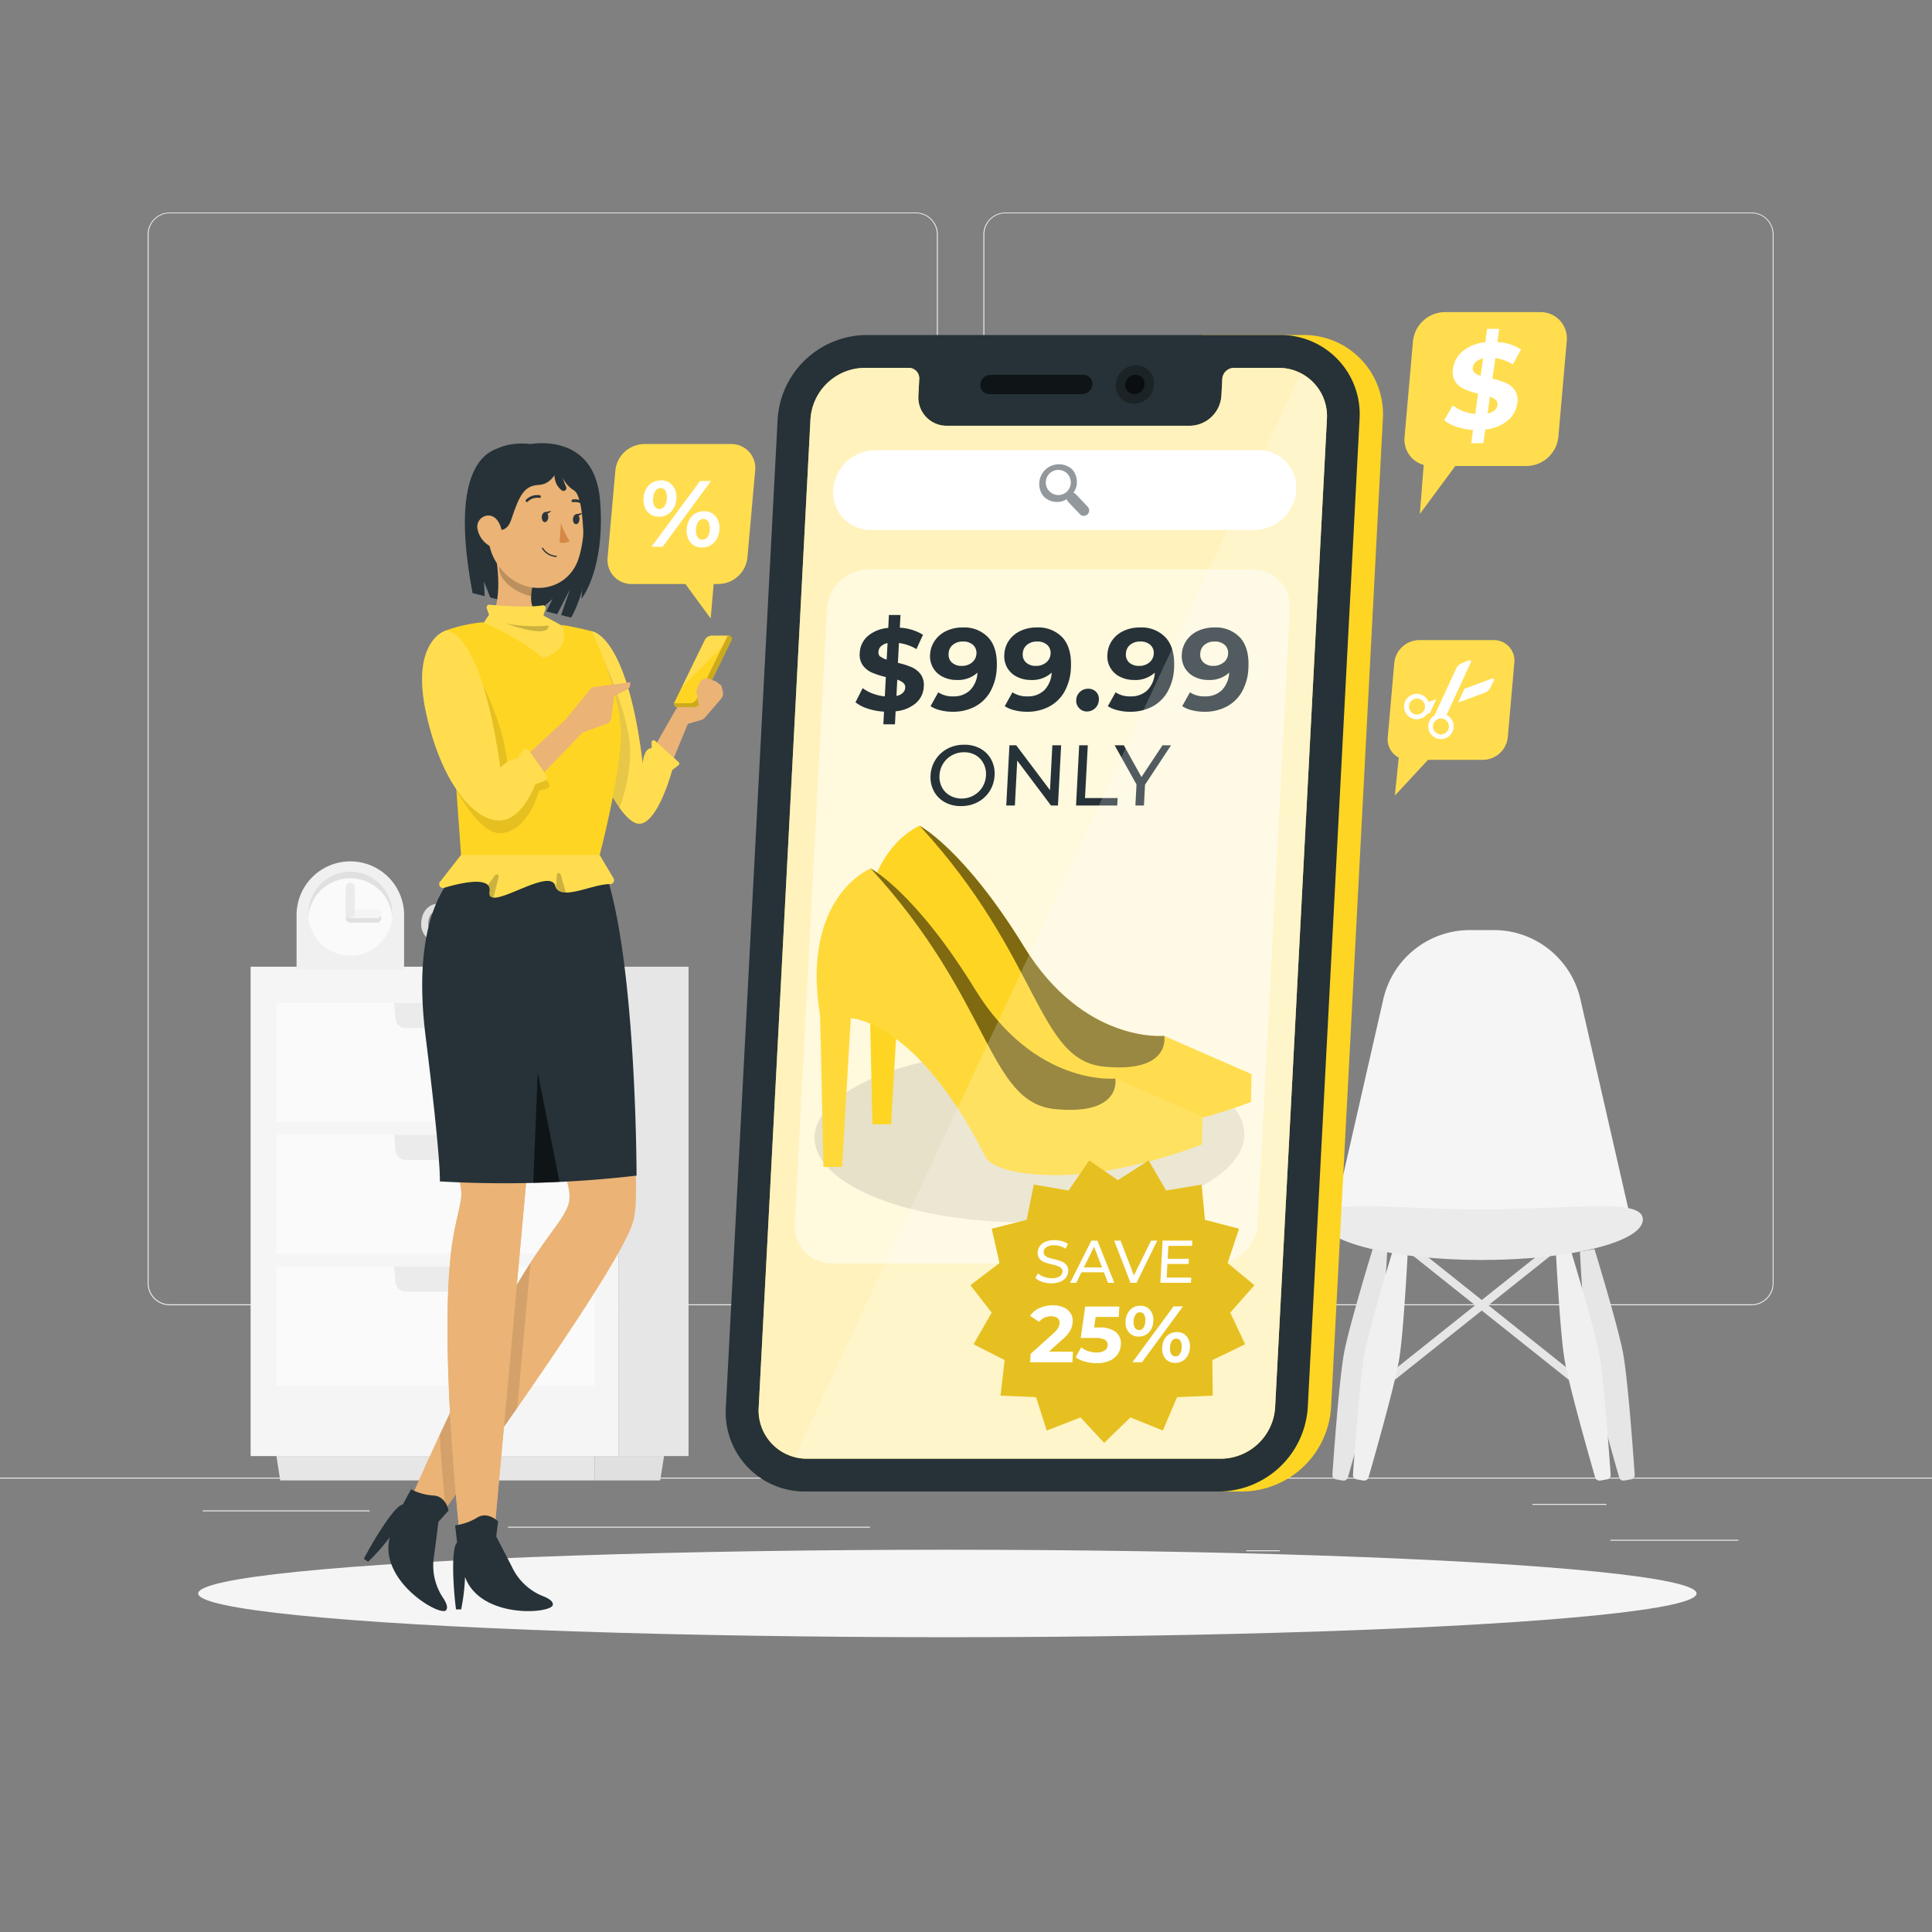 <svg xmlns="http://www.w3.org/2000/svg" viewBox="0 0 500 500"><rect x="0" y="0" width="500" height="500" fill="#808080" stroke="none"/><g id="freepik--background-complete--inject-78"><rect x="416.78" y="398.49" width="33.12" height="0.25" style="fill:#ebebeb"></rect><rect x="322.53" y="401.21" width="8.69" height="0.25" style="fill:#ebebeb"></rect><rect x="396.59" y="389.21" width="19.19" height="0.25" style="fill:#ebebeb"></rect><rect x="52.46" y="390.89" width="43.19" height="0.25" style="fill:#ebebeb"></rect><rect x="104.56" y="390.89" width="6.33" height="0.25" style="fill:#ebebeb"></rect><rect x="131.47" y="395.11" width="93.68" height="0.25" style="fill:#ebebeb"></rect><path d="M237,337.8H43.92a5.71,5.71,0,0,1-5.71-5.71V60.66A5.71,5.71,0,0,1,43.92,55H237a5.71,5.71,0,0,1,5.71,5.71V332.09A5.71,5.71,0,0,1,237,337.8ZM43.92,55.2a5.47,5.47,0,0,0-5.46,5.46V332.09a5.47,5.47,0,0,0,5.46,5.46H237a5.47,5.47,0,0,0,5.46-5.46V60.66A5.47,5.47,0,0,0,237,55.2Z" style="fill:#ebebeb"></path><path d="M453.31,337.8H260.21a5.72,5.72,0,0,1-5.71-5.71V60.66A5.72,5.72,0,0,1,260.21,55h193.1A5.71,5.71,0,0,1,459,60.66V332.09A5.71,5.71,0,0,1,453.31,337.8ZM260.21,55.2a5.47,5.47,0,0,0-5.46,5.46V332.09a5.47,5.47,0,0,0,5.46,5.46h193.1a5.47,5.47,0,0,0,5.46-5.46V60.66a5.47,5.47,0,0,0-5.46-5.46Z" style="fill:#ebebeb"></path><rect y="382.4" width="500" height="0.25" style="fill:#ebebeb"></rect><rect x="64.86" y="250.18" width="95.18" height="126.65" style="fill:#f5f5f5"></rect><rect x="160.04" y="250.18" width="18.16" height="126.65" style="fill:#e6e6e6"></rect><rect x="71.53" y="259.57" width="82.33" height="30.76" style="fill:#fafafa"></rect><path d="M102,259.57l.36,4.1a2.62,2.62,0,0,0,2.61,2.39h15.53a2.62,2.62,0,0,0,2.61-2.39l.36-4.1Z" style="fill:#ebebeb"></path><rect x="71.53" y="293.69" width="82.33" height="30.76" style="fill:#fafafa"></rect><path d="M102,293.69l.36,4.1a2.62,2.62,0,0,0,2.61,2.39h15.53a2.62,2.62,0,0,0,2.61-2.39l.36-4.1Z" style="fill:#ebebeb"></path><rect x="71.53" y="327.8" width="82.33" height="30.76" style="fill:#fafafa"></rect><path d="M102,327.8l.36,4.1a2.62,2.62,0,0,0,2.61,2.39h15.53a2.62,2.62,0,0,0,2.61-2.39l.36-4.1Z" style="fill:#ebebeb"></path><polygon points="153.86 383.14 72.53 383.14 71.53 376.81 153.86 376.81 153.86 383.14" style="fill:#e6e6e6"></polygon><polygon points="170.86 383.14 153.86 383.14 153.86 376.81 171.86 376.81 170.86 383.14" style="fill:#e0e0e0"></polygon><path d="M132.23,249.92h11.52a9.31,9.31,0,0,0,3.31-7.13c0-3.26-1.84-22.67-1.84-22.67H130.76s-1.84,19.41-1.84,22.67A9.31,9.31,0,0,0,132.23,249.92Z" style="fill:#ebebeb"></path><path d="M138.25,233.94a2.85,2.85,0,0,0-2.85-2.8h-17a2.86,2.86,0,0,0-2.85,2.8v.21a6.23,6.23,0,0,0-1.89-.31c-2.79,0-4.66,2.18-4.66,5.41s3.26,5.41,6.17,5.41a5.14,5.14,0,0,0,.88-.08,11.75,11.75,0,0,0,3.58,5.34h14.52a11.74,11.74,0,0,0,4.17-9C138.34,239.81,138.3,237.18,138.25,233.94Zm-23.06,8.91c-2,0-4.36-1.6-4.36-3.6,0-.84.21-3.6,2.85-3.6a4.66,4.66,0,0,1,1.86.43c0,2.23-.06,4-.06,4.86a11.73,11.73,0,0,0,.17,1.88A3.44,3.44,0,0,1,115.19,242.85Z" style="fill:#e0e0e0"></path><path d="M76.75,236.47a13.92,13.92,0,0,1,27.83,0v14.39H76.75Z" style="fill:#f0f0f0"></path><circle cx="90.67" cy="236.47" r="10.87" transform="translate(-160.31 270.38) rotate(-76.72)" style="fill:#fafafa"></circle><path d="M90.67,227.31a10.86,10.86,0,0,1,10.82,10c0-.29.05-.57.05-.86a10.87,10.87,0,0,0-21.74,0c0,.29,0,.57,0,.86A10.86,10.86,0,0,1,90.67,227.31Z" style="fill:#e0e0e0"></path><path d="M97.53,236.46H91.82v-5.71a1.15,1.15,0,1,0-2.3,0v6.86a1.14,1.14,0,0,0,1.15,1.15h6.86a1.15,1.15,0,0,0,0-2.3Z" style="fill:#e0e0e0"></path><path d="M97.53,237.62a1.15,1.15,0,0,0,0-2.3H90.67a1.15,1.15,0,0,0,0,2.3Z" style="fill:#f5f5f5"></path><path d="M91.82,229.6a1.15,1.15,0,1,0-2.3,0v6.87a1.15,1.15,0,1,0,2.3,0Z" style="fill:#ebebeb"></path><path d="M359,323.92l-3.76-.66s-6.16,20.09-7.42,27-2.66,26.62-3,31.38a1.17,1.17,0,0,0,1,1.23l1.69.29a1.17,1.17,0,0,0,1.33-.82c1.32-4.58,6.73-23.47,7.92-30.5S359,323.92,359,323.92Z" style="fill:#e6e6e6"></path><path d="M408.89,323.92l3.76-.66s6.15,20.09,7.41,27,2.67,26.62,3,31.38a1.17,1.17,0,0,1-1,1.23l-1.7.29a1.16,1.16,0,0,1-1.32-.82c-1.32-4.58-6.73-23.47-7.92-30.5S408.89,323.92,408.89,323.92Z" style="fill:#e6e6e6"></path><rect x="386.86" y="312.59" width="2.13" height="57.49" transform="translate(-120.77 432.01) rotate(-51.45)" style="fill:#e6e6e6"></rect><rect x="350.31" y="340.27" width="57.49" height="2.13" transform="translate(-130.11 310.61) rotate(-38.55)" style="fill:#e6e6e6"></rect><path d="M364.33,323.92l-3.76-.66s-6.16,20.09-7.42,27-2.66,26.62-3,31.38a1.18,1.18,0,0,0,1,1.23l1.69.29a1.17,1.17,0,0,0,1.33-.82c1.32-4.58,6.73-23.47,7.92-30.5S364.33,323.92,364.33,323.92Z" style="fill:#f0f0f0"></path><path d="M402.66,323.92l3.76-.66s6.16,20.09,7.42,27,2.66,26.62,3,31.38a1.17,1.17,0,0,1-1,1.23l-1.69.29a1.17,1.17,0,0,1-1.33-.82c-1.32-4.58-6.73-23.47-7.92-30.5S402.66,323.92,402.66,323.92Z" style="fill:#f0f0f0"></path><path d="M420,317.12H347a1.89,1.89,0,0,1-1.83-2.3L358,258.57a23,23,0,0,1,22.42-17.87h6.15A23,23,0,0,1,409,258.57l12.86,56.25A1.88,1.88,0,0,1,420,317.12Z" style="fill:#f5f5f5"></path><path d="M425.17,315.61c0,5.78-18.66,10.47-41.68,10.47s-41.68-4.69-41.68-10.47S360.47,313,383.49,313,425.17,309.83,425.17,315.61Z" style="fill:#ebebeb"></path></g><g id="freepik--Shadow--inject-78"><ellipse id="freepik--path--inject-78" cx="245.18" cy="412.39" rx="193.89" ry="11.32" style="fill:#f5f5f5"></ellipse></g><g id="freepik--speech-bubbles--inject-78"><path d="M391.9,171.53l-1.69,19.25a6.51,6.51,0,0,1-6.37,5.86H369.57L361,205.87l1-9.82a5.29,5.29,0,0,1-2.84-5.27l1.69-19.25a6.52,6.52,0,0,1,6.37-5.86h19.25A5.29,5.29,0,0,1,391.9,171.53Z" style="fill:#FFD523"></path><path d="M391.9,171.53l-1.69,19.25a6.51,6.51,0,0,1-6.37,5.86H369.57L361,205.87l1-9.82a5.29,5.29,0,0,1-2.84-5.27l1.69-19.25a6.52,6.52,0,0,1,6.37-5.86h19.25A5.29,5.29,0,0,1,391.9,171.53Z" style="fill:#fff;opacity:0.2"></path><path d="M371.26,185.14a3.29,3.29,0,1,0,3.11-.11l6.29-13.63a.38.38,0,0,0-.49-.51l-1.89.77a2.66,2.66,0,0,0-1.43,1.37Zm-.21,2a2.06,2.06,0,1,1,1,2.74A2.06,2.06,0,0,1,371.05,187.11Z" style="fill:#fff"></path><path d="M386.13,175.61,379,178.25l-1.65,3.57,6.88-2.53a2.68,2.68,0,0,0,1.47-1.32l.92-1.83A.38.38,0,0,0,386.13,175.61Z" style="fill:#fff"></path><path d="M369.4,184.74l.67-.24,1.65-3.57-2,.72a3.29,3.29,0,1,0-.36,3.09Zm-4.63-1.17a2.07,2.07,0,1,1,2.65,1.23A2.07,2.07,0,0,1,364.77,183.57Z" style="fill:#fff"></path><path d="M405.46,88.33l-2.16,24.74a8.39,8.39,0,0,1-8.19,7.53H376.62L367.46,133l1-12.68a6.78,6.78,0,0,1-4.95-7.27l2.17-24.74a8.38,8.38,0,0,1,8.19-7.53h24.74A6.78,6.78,0,0,1,405.46,88.33Z" style="fill:#FFD523"></path><g style="opacity:0.2"><path d="M405.46,88.33l-2.16,24.74a8.39,8.39,0,0,1-8.19,7.53H376.62L367.46,133l1-12.68a6.78,6.78,0,0,1-4.95-7.27l2.17-24.74a8.38,8.38,0,0,1,8.19-7.53h24.74A6.78,6.78,0,0,1,405.46,88.33Z" style="fill:#fff"></path></g><path d="M390.15,108.88a10.55,10.55,0,0,1-5.76,2.28l-.49,3.53h-3.15l.48-3.43a16.15,16.15,0,0,1-4.32-.82,9.35,9.35,0,0,1-3.16-1.7L376,104.9a9.49,9.49,0,0,0,2.59,1.48,11.41,11.41,0,0,0,3.2.75l.73-5.25a21.41,21.41,0,0,1-3.61-1.2,5.51,5.51,0,0,1-2.31-1.93,4.75,4.75,0,0,1-.56-3.39,7.1,7.1,0,0,1,2.53-4.48,10.39,10.39,0,0,1,5.81-2.28l.49-3.5H388l-.48,3.43a12.31,12.31,0,0,1,6.12,1.92l-2.12,3.87A11,11,0,0,0,387,92.69L386.23,98a19.76,19.76,0,0,1,3.57,1.15,5.37,5.37,0,0,1,2.29,1.92,4.66,4.66,0,0,1,.57,3.35A6.94,6.94,0,0,1,390.15,108.88ZM381.58,96.4a4.09,4.09,0,0,0,1.61.85l.63-4.47a4,4,0,0,0-1.89.9,2.39,2.39,0,0,0-.77,1.43A1.42,1.42,0,0,0,381.58,96.4Zm5.21,9.79a2.15,2.15,0,0,0,.75-1.35,1.41,1.41,0,0,0-.4-1.29,4.33,4.33,0,0,0-1.56-.89L385,107A4,4,0,0,0,386.79,106.19Z" style="fill:#fff"></path><path d="M195.43,121.77l-2,22.51a7.62,7.62,0,0,1-7.45,6.85h-1.29l-.77,8.93-6.53-8.93H163.51a6.18,6.18,0,0,1-6.25-6.85l2-22.51a7.62,7.62,0,0,1,7.45-6.85h22.5A6.18,6.18,0,0,1,195.43,121.77Z" style="fill:#FFD523"></path><g style="opacity:0.2"><path d="M195.43,121.77l-2,22.51a7.62,7.62,0,0,1-7.45,6.85h-1.29l-.77,8.93-6.53-8.93H163.51a6.18,6.18,0,0,1-6.25-6.85l2-22.51a7.62,7.62,0,0,1,7.45-6.85h22.5A6.18,6.18,0,0,1,195.43,121.77Z" style="fill:#fff"></path></g><path d="M167.56,132.43a4.65,4.65,0,0,1-1-3.41,5.06,5.06,0,0,1,1.36-3.41,4.16,4.16,0,0,1,3.11-1.28,3.72,3.72,0,0,1,3,1.28,4.69,4.69,0,0,1,1,3.41,5.15,5.15,0,0,1-1.35,3.41,4.12,4.12,0,0,1-3.1,1.28A3.75,3.75,0,0,1,167.56,132.43ZM172,131a3.73,3.73,0,0,0,.58-2,3.43,3.43,0,0,0-.37-2,1.41,1.41,0,0,0-1.26-.68,1.61,1.61,0,0,0-1.33.7,3.71,3.71,0,0,0-.59,2,3.39,3.39,0,0,0,.38,2,1.43,1.43,0,0,0,1.25.7A1.61,1.61,0,0,0,172,131Zm9.17-6.51H184l-12.5,17h-2.89Zm-1.64,16.62a3.6,3.6,0,0,1-1.41-1.64,5.43,5.43,0,0,1-.4-2.48,5.72,5.72,0,0,1,.66-2.47,4.16,4.16,0,0,1,1.58-1.64,4.36,4.36,0,0,1,2.21-.57,3.76,3.76,0,0,1,3,1.27,4.65,4.65,0,0,1,1,3.41,5.11,5.11,0,0,1-1.36,3.42,4.17,4.17,0,0,1-3.11,1.27A4,4,0,0,1,179.51,141.15ZM183.1,139a3.64,3.64,0,0,0,.57-2,3.4,3.4,0,0,0-.36-2,1.43,1.43,0,0,0-1.27-.69,1.61,1.61,0,0,0-1.32.68,3.58,3.58,0,0,0-.59,2,3.33,3.33,0,0,0,.38,2,1.43,1.43,0,0,0,1.25.68A1.59,1.59,0,0,0,183.1,139Z" style="fill:#fff"></path></g><g id="freepik--Device--inject-78"><path d="M337.19,86.7h-26L295.54,386h26a23.23,23.23,0,0,0,22.94-21.79l13.4-255.72A20.48,20.48,0,0,0,337.19,86.7Z" style="fill:#FFD523"></path><path d="M315.5,386h-107a20.47,20.47,0,0,1-20.65-21.79l13.4-255.72A23.24,23.24,0,0,1,224.2,86.7h107a20.48,20.48,0,0,1,20.65,21.8l-13.4,255.72A23.23,23.23,0,0,1,315.5,386Z" style="fill:#263238"></path><path d="M330.74,95.2H319.32a3.07,3.07,0,0,0-3,2.88l-.22,4.31a8.32,8.32,0,0,1-8.21,7.8H245.07a7.32,7.32,0,0,1-7.39-7.8l.22-4.31a2.71,2.71,0,0,0-2.73-2.88H223.75a14.18,14.18,0,0,0-14,13.3l-13.4,255.72A12.48,12.48,0,0,0,209,377.51H316a14.17,14.17,0,0,0,14-13.29l13.4-255.72A12.49,12.49,0,0,0,330.74,95.2Z" style="fill:#FFD523"></path><path d="M330.74,95.2H319.32a3.07,3.07,0,0,0-3,2.88l-.22,4.31a8.32,8.32,0,0,1-8.21,7.8H245.07a7.32,7.32,0,0,1-7.39-7.8l.22-4.31a2.71,2.71,0,0,0-2.73-2.88H223.75a14.18,14.18,0,0,0-14,13.3l-13.4,255.72A12.48,12.48,0,0,0,209,377.51H316a14.17,14.17,0,0,0,14-13.29l13.4-255.72A12.49,12.49,0,0,0,330.74,95.2Z" style="fill:#fff;opacity:0.7"></path><path d="M225.42,137.16a9.7,9.7,0,0,1-9.79-10.33A11,11,0,0,1,226.5,116.5h99.17a9.7,9.7,0,0,1,9.79,10.33,11,11,0,0,1-10.87,10.33Z" style="fill:#fff"></path><path d="M277.48,121.48a5.1,5.1,0,0,0-7.38,7,4.88,4.88,0,0,0,6,.71,1.25,1.25,0,0,0,.33.67l3.19,3.36a1.41,1.41,0,0,0,2-1.94l-3.18-3.36a1.33,1.33,0,0,0-.65-.37A4.89,4.89,0,0,0,277.48,121.48ZM276,127.34a3.25,3.25,0,1,1,.25-4.72A3.32,3.32,0,0,1,276,127.34Z" style="fill:#263238;opacity:0.5"></path><path d="M214,157.67a11,11,0,0,1,10.87-10.33h99.17a9.7,9.7,0,0,1,9.79,10.33l-8.33,159A11,11,0,0,1,314.64,327H215.47a9.7,9.7,0,0,1-9.79-10.33Z" style="fill:#fff;opacity:0.5"></path><path d="M256.09,102a2.35,2.35,0,0,1-2.37-2.5,2.66,2.66,0,0,1,2.63-2.5h24a2.35,2.35,0,0,1,2.37,2.5,2.67,2.67,0,0,1-2.63,2.5Z" style="opacity:0.6"></path><path d="M298.67,99.5a5.27,5.27,0,0,1-5.21,5,4.66,4.66,0,0,1-4.7-5,5.28,5.28,0,0,1,5.22-5A4.65,4.65,0,0,1,298.67,99.5Z" style="opacity:0.3"></path><path d="M296.22,99.5a2.67,2.67,0,0,1-2.63,2.5,2.35,2.35,0,0,1-2.37-2.5,2.66,2.66,0,0,1,2.63-2.5A2.35,2.35,0,0,1,296.22,99.5Z" style="opacity:0.6"></path><path d="M237.11,181.9a9.28,9.28,0,0,1-5.32,2.18l-.18,3.38h-3l.17-3.29a16.09,16.09,0,0,1-4.21-.78,10.09,10.09,0,0,1-3.17-1.63l1.85-3.67a10.44,10.44,0,0,0,2.61,1.41,12,12,0,0,0,3.13.72l.26-5a22,22,0,0,1-3.56-1.14,5.87,5.87,0,0,1-2.37-1.86,4.76,4.76,0,0,1-.82-3.23,6.15,6.15,0,0,1,2-4.3,9.18,9.18,0,0,1,5.38-2.18l.17-3.35h3l-.18,3.29a12.7,12.7,0,0,1,6,1.83l-1.7,3.71a11.47,11.47,0,0,0-4.53-1.57l-.26,5.13a19.79,19.79,0,0,1,3.51,1.1,5.83,5.83,0,0,1,2.36,1.83,4.74,4.74,0,0,1,.82,3.21A6,6,0,0,1,237.11,181.9Zm-9.25-12a4.38,4.38,0,0,0,1.61.81l.23-4.28a3.6,3.6,0,0,0-1.74.86,2.1,2.1,0,0,0-.61,1.37A1.44,1.44,0,0,0,227.86,170Zm5.8,9.37a1.84,1.84,0,0,0,.61-1.3,1.44,1.44,0,0,0-.49-1.23,4.56,4.56,0,0,0-1.57-.84L232,180.1A3.43,3.43,0,0,0,233.66,179.32Z" style="fill:#263238"></path><path d="M255.86,165.08c1.58,1.8,2.27,4.39,2.1,7.76a13.58,13.58,0,0,1-1.67,6.15,9.86,9.86,0,0,1-4,3.89,12.07,12.07,0,0,1-5.7,1.32,12.84,12.84,0,0,1-3.21-.38,8.12,8.12,0,0,1-2.56-1.06l2-3.59a6.6,6.6,0,0,0,3.89,1.05,6,6,0,0,0,4.33-1.58,6.92,6.92,0,0,0,1.93-4.56,7.45,7.45,0,0,1-5.34,1.9,8,8,0,0,1-3.63-.82,5.85,5.85,0,0,1-3.29-5.75A6.92,6.92,0,0,1,242,165.7a7.41,7.41,0,0,1,3-2.45,9.55,9.55,0,0,1,4.09-.86A8.55,8.55,0,0,1,255.86,165.08Zm-4.29,6.36a3.08,3.08,0,0,0,1.13-2.27,2.77,2.77,0,0,0-.86-2.26,3.72,3.72,0,0,0-2.65-.88,3.93,3.93,0,0,0-2.6.85,3,3,0,0,0-1.09,2.29,2.76,2.76,0,0,0,.85,2.3,3.68,3.68,0,0,0,2.57.86A4,4,0,0,0,251.57,171.44Z" style="fill:#263238"></path><path d="M275.06,165.08q2.35,2.7,2.09,7.76a13.58,13.58,0,0,1-1.66,6.15,9.88,9.88,0,0,1-4,3.89,12,12,0,0,1-5.7,1.32,12.89,12.89,0,0,1-3.21-.38,8.22,8.22,0,0,1-2.56-1.06l2-3.59a6.62,6.62,0,0,0,3.9,1.05,6,6,0,0,0,4.33-1.58,6.92,6.92,0,0,0,1.92-4.56,7.45,7.45,0,0,1-5.34,1.9,8,8,0,0,1-3.63-.82,5.93,5.93,0,0,1-2.5-2.3,6,6,0,0,1-.78-3.45,6.83,6.83,0,0,1,1.24-3.71,7.41,7.41,0,0,1,3-2.45,9.59,9.59,0,0,1,4.1-.86A8.58,8.58,0,0,1,275.06,165.08Zm-4.3,6.36a3.08,3.08,0,0,0,1.13-2.27,2.74,2.74,0,0,0-.86-2.26,3.7,3.7,0,0,0-2.65-.88,3.89,3.89,0,0,0-2.59.85,3,3,0,0,0-1.1,2.29,2.74,2.74,0,0,0,.86,2.3,3.64,3.64,0,0,0,2.56.86A4,4,0,0,0,270.76,171.44Z" style="fill:#263238"></path><path d="M279.26,183.24a2.72,2.72,0,0,1-.73-2.11,2.92,2.92,0,0,1,1-2.1,3.07,3.07,0,0,1,2.12-.79,2.79,2.79,0,0,1,2,.79,2.64,2.64,0,0,1,.73,2.1,3.06,3.06,0,0,1-3.08,3A2.68,2.68,0,0,1,279.26,183.24Z" style="fill:#263238"></path><path d="M301.75,165.08c1.58,1.8,2.27,4.39,2.1,7.76a13.58,13.58,0,0,1-1.67,6.15,9.86,9.86,0,0,1-4,3.89,12.07,12.07,0,0,1-5.7,1.32,12.84,12.84,0,0,1-3.21-.38,8.12,8.12,0,0,1-2.56-1.06l2-3.59a6.6,6.6,0,0,0,3.89,1.05,6,6,0,0,0,4.33-1.58,6.92,6.92,0,0,0,1.93-4.56,7.45,7.45,0,0,1-5.34,1.9,8,8,0,0,1-3.63-.82,5.81,5.81,0,0,1-3.29-5.75,6.92,6.92,0,0,1,1.25-3.71,7.41,7.41,0,0,1,3-2.45,9.55,9.55,0,0,1,4.09-.86A8.55,8.55,0,0,1,301.75,165.08Zm-4.29,6.36a3.08,3.08,0,0,0,1.13-2.27,2.77,2.77,0,0,0-.86-2.26,3.73,3.73,0,0,0-2.66-.88,3.92,3.92,0,0,0-2.59.85,3,3,0,0,0-1.09,2.29,2.73,2.73,0,0,0,.85,2.3,3.67,3.67,0,0,0,2.56.86A4,4,0,0,0,297.46,171.44Z" style="fill:#263238"></path><path d="M321,165.08q2.35,2.7,2.09,7.76a13.71,13.71,0,0,1-1.66,6.15,9.88,9.88,0,0,1-4,3.89,12,12,0,0,1-5.7,1.32,12.89,12.89,0,0,1-3.21-.38,8.22,8.22,0,0,1-2.56-1.06l2-3.59a6.62,6.62,0,0,0,3.9,1.05,6,6,0,0,0,4.33-1.58,6.92,6.92,0,0,0,1.92-4.56,7.45,7.45,0,0,1-5.34,1.9,8,8,0,0,1-3.63-.82,5.93,5.93,0,0,1-2.5-2.3,6.09,6.09,0,0,1-.79-3.45,6.92,6.92,0,0,1,1.25-3.71,7.41,7.41,0,0,1,3-2.45,9.59,9.59,0,0,1,4.1-.86A8.58,8.58,0,0,1,321,165.08Zm-4.3,6.36a3.08,3.08,0,0,0,1.13-2.27,2.74,2.74,0,0,0-.86-2.26,3.7,3.7,0,0,0-2.65-.88,3.89,3.89,0,0,0-2.59.85,3,3,0,0,0-1.1,2.29,2.74,2.74,0,0,0,.86,2.3,3.64,3.64,0,0,0,2.56.86A4,4,0,0,0,316.65,171.44Z" style="fill:#263238"></path><path d="M244.52,207.61a7.08,7.08,0,0,1-2.83-2.86,7.65,7.65,0,0,1-.86-4.08,8.24,8.24,0,0,1,4.41-6.93,9.06,9.06,0,0,1,4.31-1,8.39,8.39,0,0,1,4.18,1,7.07,7.07,0,0,1,2.81,2.85,7.6,7.6,0,0,1,.85,4.08,8.18,8.18,0,0,1-4.39,6.94,9,9,0,0,1-4.29,1A8.37,8.37,0,0,1,244.52,207.61Zm7.42-1.73a6.16,6.16,0,0,0,2.28-2.14,6.37,6.37,0,0,0,.95-3.07,5.8,5.8,0,0,0-.63-3.06,5.3,5.3,0,0,0-2-2.15,5.9,5.9,0,0,0-3-.78,6.45,6.45,0,0,0-3.15.78,6.17,6.17,0,0,0-2.3,2.15,6.33,6.33,0,0,0-.95,3.06,5.84,5.84,0,0,0,.63,3.07,5.2,5.2,0,0,0,2.07,2.14,6,6,0,0,0,3.07.78A6.34,6.34,0,0,0,251.94,205.88Z" style="fill:#263238"></path><path d="M274.62,192.88l-.82,15.59H272l-8.74-11.63-.61,11.63h-2.23l.82-15.59H263l8.74,11.62.61-11.62Z" style="fill:#263238"></path><path d="M279.29,192.88h2.23l-.72,13.65h8.45l-.11,1.94H278.48Z" style="fill:#263238"></path><path d="M296.33,203.08l-.28,5.39h-2.21l.29-5.44-5.66-10.15h2.38l4.56,8.22,5.44-8.22h2.21Z" style="fill:#263238"></path><ellipse cx="266.44" cy="293.95" rx="55.6" ry="22.34" transform="matrix(1, -0.01, 0.01, 1, -2.95, 2.7)" style="opacity:0.1"></ellipse><path d="M238,213.71s11.48,6,27,31.27,36.32,23.1,36.32,23.1l1.81,2.16,1.21,4.57-6.13,6.74-18-1L260.6,264.47l-21.33-33.68-4-10.83Z" style="fill:#FFD523"></path><path d="M238,213.71s11.48,6,27,31.27,36.32,23.1,36.32,23.1l1.81,2.16,1.21,4.57-6.13,6.74-18-1L260.6,264.47l-21.33-33.68-4-10.83Z" style="opacity:0.5"></path><path d="M238,213.71s-18.18,7.22-13.07,38.25l.85,39h4.81l2.26-38.49s17.05.48,34.7,35.61c0,0,1.18,5.05,18.74,5.05s37.46-7.94,37.46-7.94l.14-7.22-22.58-9.86s1.9,9.62-15.57,7.94S269.41,247.87,238,213.71Z" style="fill:#FFD523"></path><path d="M225.33,224.76s11.48,6,27,31.27,36.32,23.1,36.32,23.1l1.81,2.16,1.21,4.57-6.13,6.74-18-1-19.61-16.12L226.6,241.84l-4-10.83Z" style="fill:#FFD523"></path><path d="M225.33,224.76s11.48,6,27,31.27,36.32,23.1,36.32,23.1l1.81,2.16,1.21,4.57-6.13,6.74-18-1-19.61-16.12L226.6,241.84l-4-10.83Z" style="opacity:0.5"></path><path d="M225.33,224.76S207.15,232,212.26,263l.85,39h4.81l2.26-38.49s17,.48,34.7,35.61c0,0,1.18,5,18.74,5s37.46-7.94,37.46-7.94l.14-7.22-22.58-9.86s1.9,9.62-15.57,7.94S256.74,258.92,225.33,224.76Z" style="fill:#FFD523"></path><path d="M225.33,224.76S207.15,232,212.26,263l.85,39h4.81l2.26-38.49s17,.48,34.7,35.61c0,0,1.18,5,18.74,5s37.46-7.94,37.46-7.94l.14-7.22-22.58-9.86s1.9,9.62-15.57,7.94S256.74,258.92,225.33,224.76Z" style="fill:#fff;opacity:0.1"></path><path d="M209,377.51H316a14.17,14.17,0,0,0,14-13.29l13.4-255.72a12.49,12.49,0,0,0-6.78-11.91L205.68,377.08A13,13,0,0,0,209,377.51Z" style="fill:#fff;opacity:0.2"></path><polygon points="289.31 305.43 297.26 300.32 301.8 308.11 310.97 306.57 311.84 315.7 320.66 317.99 317.71 326.88 324.64 332.61 318.39 339.71 322.23 347.89 313.75 351.99 313.85 361.19 304.62 361.58 300.95 370.22 292.55 366.83 285.75 373.42 279.64 366.83 270.89 370.22 268.13 361.58 258.93 361.19 260 351.99 251.95 347.89 256.65 339.71 251.14 332.61 258.67 326.88 256.66 317.99 265.71 315.7 267.54 306.57 276.55 308.11 281.9 300.32 289.31 305.43" style="fill:#FFD523"></polygon><polygon points="289.31 305.43 297.26 300.32 301.8 308.11 310.97 306.57 311.84 315.7 320.66 317.99 317.71 326.88 324.64 332.61 318.39 339.71 322.23 347.89 313.75 351.99 313.85 361.19 304.62 361.58 300.95 370.22 292.55 366.83 285.75 373.42 279.64 366.83 270.89 370.22 268.13 361.58 258.93 361.19 260 351.99 251.95 347.89 256.65 339.71 251.14 332.61 258.67 326.88 256.66 317.99 265.71 315.7 267.54 306.57 276.55 308.11 281.9 300.32 289.31 305.43" style="opacity:0.1"></polygon><path d="M269.72,331.74a4.63,4.63,0,0,1-1.75-1l.64-1.21a4.57,4.57,0,0,0,1.55.91,5.83,5.83,0,0,0,2,.35,3.71,3.71,0,0,0,2.05-.46,1.53,1.53,0,0,0,.74-1.22,1.17,1.17,0,0,0-.32-.92,2.28,2.28,0,0,0-.88-.53,14.78,14.78,0,0,0-1.5-.43,14,14,0,0,1-2-.59,3,3,0,0,1-1.24-.91,2.3,2.3,0,0,1-.45-1.66,3,3,0,0,1,.54-1.58,3.41,3.41,0,0,1,1.45-1.12,5.85,5.85,0,0,1,2.35-.42,7.11,7.11,0,0,1,1.89.25,4.46,4.46,0,0,1,1.57.72l-.58,1.24a5.31,5.31,0,0,0-1.43-.66,5.39,5.39,0,0,0-1.52-.23,3.51,3.51,0,0,0-2,.49,1.56,1.56,0,0,0-.73,1.25,1.16,1.16,0,0,0,.32.91,2.51,2.51,0,0,0,.9.54,15.35,15.35,0,0,0,1.49.42,14.76,14.76,0,0,1,1.95.59,3.1,3.1,0,0,1,1.24.91,2.28,2.28,0,0,1,.45,1.63,2.87,2.87,0,0,1-.55,1.57,3.37,3.37,0,0,1-1.48,1.12,5.93,5.93,0,0,1-2.36.42A7.43,7.43,0,0,1,269.72,331.74Z" style="fill:#fff"></path><path d="M285.69,329.26h-5.8L278.54,332h-1.6l5.51-10.92H284L288.39,332h-1.64Zm-.48-1.25-2.07-5.35L280.5,328Z" style="fill:#fff"></path><path d="M299.49,321.07,294.13,332h-1.55l-4.23-10.92H290l3.46,9,4.43-9Z" style="fill:#fff"></path><path d="M308.3,330.64l-.07,1.35H300.3l.58-10.92h7.7l-.07,1.36h-6.14l-.18,3.35h5.48l-.07,1.33h-5.48l-.18,3.53Z" style="fill:#fff"></path><path d="M277.68,349.82l-.14,2.73H266.61l.12-2.17,5.85-5.27a6.48,6.48,0,0,0,1.27-1.45,2.73,2.73,0,0,0,.37-1.21,1.52,1.52,0,0,0-.51-1.33,2.65,2.65,0,0,0-1.7-.47,4.14,4.14,0,0,0-1.74.37,3.54,3.54,0,0,0-1.33,1.08l-2.36-1.57a6.11,6.11,0,0,1,2.44-2,7.93,7.93,0,0,1,3.44-.71,6.78,6.78,0,0,1,2.79.52,4,4,0,0,1,1.8,1.49,3.69,3.69,0,0,1,.56,2.26,5.29,5.29,0,0,1-.61,2.21,9.17,9.17,0,0,1-2.05,2.35l-3.49,3.14Z" style="fill:#fff"></path><path d="M288.79,344.74a3.84,3.84,0,0,1,1.29,3.26,4.73,4.73,0,0,1-.79,2.41,5,5,0,0,1-2.1,1.73,7.82,7.82,0,0,1-3.37.65,11,11,0,0,1-3-.4,7.41,7.41,0,0,1-2.45-1.14l1.45-2.56a6.12,6.12,0,0,0,1.85,1,7.37,7.37,0,0,0,2.19.34,3.6,3.6,0,0,0,2-.5,1.68,1.68,0,0,0,.8-1.38,1.5,1.5,0,0,0-.68-1.41,5.15,5.15,0,0,0-2.59-.47h-3.7l1.17-8.14h8.82l-.14,2.69h-6l-.37,2.74h1.18A6.65,6.65,0,0,1,288.79,344.74Z" style="fill:#fff"></path><path d="M292.15,344.81a3.88,3.88,0,0,1-.84-2.9,4.29,4.29,0,0,1,1.15-2.9,3.55,3.55,0,0,1,2.65-1.08,3.15,3.15,0,0,1,2.52,1.08,4,4,0,0,1,.84,2.9,4.29,4.29,0,0,1-1.14,2.9,3.5,3.5,0,0,1-2.64,1.09A3.19,3.19,0,0,1,292.15,344.81Zm3.76-1.18a3.06,3.06,0,0,0,.49-1.72,2.9,2.9,0,0,0-.31-1.71,1.21,1.21,0,0,0-1.07-.58,1.37,1.37,0,0,0-1.13.59,3.12,3.12,0,0,0-.5,1.7,2.89,2.89,0,0,0,.32,1.71,1.22,1.22,0,0,0,1.07.59A1.36,1.36,0,0,0,295.91,343.63Zm7.8-5.54h2.45l-10.62,14.46h-2.46Zm-1.39,14.14a3.06,3.06,0,0,1-1.2-1.4,4.39,4.39,0,0,1-.34-2.1,4.88,4.88,0,0,1,.56-2.11,3.52,3.52,0,0,1,1.34-1.39,3.64,3.64,0,0,1,1.88-.49,3.16,3.16,0,0,1,2.53,1.09,3.94,3.94,0,0,1,.85,2.9,4.32,4.32,0,0,1-1.15,2.9,3.57,3.57,0,0,1-2.65,1.08A3.41,3.41,0,0,1,302.32,352.23Zm3-1.8a3,3,0,0,0,.49-1.7,2.92,2.92,0,0,0-.31-1.71,1.19,1.19,0,0,0-1.07-.58,1.37,1.37,0,0,0-1.13.57,3.14,3.14,0,0,0-.5,1.72,2.87,2.87,0,0,0,.32,1.71,1.21,1.21,0,0,0,1.07.58A1.34,1.34,0,0,0,305.36,350.43Z" style="fill:#fff"></path></g><g id="freepik--Character--inject-78"><path d="M148.3,118.67l-7.83-3.17-8.33.25s-17.67-3.25-9.84,37.75l3.13.78-.17-3.78,1.62,4.14,12.84,3.19L143,155l-1.6,3.25,2.8.69,3.3-6.38-2.29,6.63,2.58.64s5.5-8.16,5.84-30Z" style="fill:#263238"></path><path d="M156.24,232.75s11.25,70,7.67,83.25-54.24,82.25-54.24,82.25l-6.13-4s21-49.83,36.92-72.2c3-4.29,5.61-7.29,6.61-10.29,1.18-3.51-1.27-8.84-3-12.91-3.15-7.28-12.8-29.84-12.8-29.84s-9.39-17.4-2.15-34.33Z" style="fill:#ebb376"></path><path d="M114.76,413.66a15,15,0,0,1-2.4-11.17l1.11-8.64,2.61-2.9s-.62-3.74-3.9-3.91a14.44,14.44,0,0,1-5.8-1.62l-2.13,3.94c-2.23.31-7.91,9.81-10.08,14.07l1.09.76a51.17,51.17,0,0,0,5.61-6.34c-2.92,11.3,13,20.6,14.56,18.89C116,416.11,115.56,414.91,114.76,413.66Z" style="fill:#263238"></path><g style="opacity:0.1"><path d="M133.87,364.36l3.42-37.61c-8,12.53-16.89,30.4-23.51,44.61.45,7.13,1,13.75,1.51,19.16C119.87,384.19,126.73,374.62,133.87,364.36Z"></path></g><path d="M142.82,232.75,127.25,404.06,119.7,404s-6.13-51.55-3-79.65c.69-6.19,2.06-10.56,2.56-13.68.46-2.88-.22-4.45-1.73-11.32-3.91-17.7-9.81-51.47-2-66.6Z" style="fill:#ebb376"></path><path d="M142.82,232.75,127.25,404.06,119.7,404s-6.13-51.55-3-79.65c.69-6.19,2.06-10.56,2.56-13.68.46-2.88-.22-4.45-1.73-11.32-3.91-17.7-9.81-51.47-2-66.6Z" style="fill:#ebb376"></path><path d="M140.76,413.18a15,15,0,0,1-8.34-7.82l-4-7.73.49-3.87s-2.63-2.72-5.43-1a14.42,14.42,0,0,1-5.69,2l.5,4.45c-1.66,1.52-.92,12.57-.27,17.3h1.33a52,52,0,0,0,1-8.4c4,10.95,22.39,9.54,22.72,7.23C143.19,414.47,142.13,413.75,140.76,413.18Z" style="fill:#263238"></path><path d="M118.35,225.83s-12.41,8.58-8.22,42.25,3.69,37.67,3.69,37.67a295.58,295.58,0,0,0,50.92-1.5s0-55.69-8.23-79l-21.69-.4Z" style="fill:#263238"></path><path d="M119.32,221.25l-5.3,6.8a1,1,0,0,0,1.11,1.65c4.54-1.33,12.19-3,11.57,1.05-.88,5.75,15.57-6.62,17-1.5,1.19,4.16,9.55-.48,14.1-.45a1,1,0,0,0,.93-1.57l-3.56-6-26.7-3Z" style="fill:#FFD523"></path><path d="M119.32,221.25l-5.3,6.8a1,1,0,0,0,1.11,1.65c4.54-1.33,12.19-3,11.57,1.05-.88,5.75,15.57-6.62,17-1.5,1.19,4.16,9.55-.48,14.1-.45a1,1,0,0,0,.93-1.57l-3.56-6-26.7-3Z" style="fill:#fff;opacity:0.2"></path><path d="M128.14,226.48l-1.86,2.59a1.94,1.94,0,0,1,.42,1.68c-.16,1,.25,1.47,1,1.54l1.36-5.38A.52.52,0,0,0,128.14,226.48Z" style="opacity:0.2"></path><path d="M146.45,231l-1.36-4.76a.53.53,0,0,0-1,.12l-.19,3.2A2.54,2.54,0,0,0,146.45,231Z" style="opacity:0.2"></path><path d="M128.07,142.31c1,5.28,1.92,14.94-1.8,18.42,0,0,4.57,4,13.5,8.11,5.9-4.78,2.87-8,2.87-8-5.85-1.49-5.66-5.82-4.65-9.9Z" style="fill:#ebb376"></path><path d="M129.2,147.38c.3,3.36,5,6.28,8.26,6.89A17.36,17.36,0,0,1,138,151l-8.42-7.37A14,14,0,0,0,129.2,147.38Z" style="opacity:0.2;isolation:isolate"></path><path d="M126.17,130.33c0,8.82-.26,12.55,3.87,17.35,6.22,7.23,17.05,5.37,19.74-3.26,2.42-7.76,2.1-20.87-6.26-24.94a12,12,0,0,0-17.35,10.85Z" style="fill:#ebb376"></path><path d="M145.17,135.3a18.88,18.88,0,0,0,2.24,4.74,3.09,3.09,0,0,1-2.58.32Z" style="fill:#d58745"></path><path d="M136.29,129.91a.37.37,0,0,1-.16-.09.35.35,0,0,1,0-.49h0a4.1,4.1,0,0,1,3.58-1.16.36.36,0,0,1,.26.42.35.35,0,0,1-.41.27,3.42,3.42,0,0,0-3,1A.31.31,0,0,1,136.29,129.91Z" style="fill:#2e353a"></path><path d="M151.44,131.05a.51.51,0,0,1-.16-.09,3.44,3.44,0,0,0-2.94-1,.35.35,0,0,1-.42-.26h0a.35.35,0,0,1,.27-.42,4.13,4.13,0,0,1,3.59,1.18.35.35,0,0,1-.34.59Z" style="fill:#2e353a"></path><path d="M140.2,133.78c0,.71.29,1.32.76,1.35s.88-.52.93-1.24-.29-1.31-.76-1.34S140.25,133.06,140.2,133.78Z" style="fill:#2e353a"></path><path d="M148.28,134.33c-.05.71.29,1.31.76,1.34s.88-.51.93-1.23-.29-1.32-.76-1.35S148.32,133.61,148.28,134.33Z" style="fill:#2e353a"></path><path d="M149,133.11l1.75-.37S149.78,134,149,133.11Z" style="fill:#2e353a"></path><path d="M140.93,132.57l1.74-.38S141.7,133.47,140.93,132.57Z" style="fill:#2e353a"></path><path d="M143,144a5.59,5.59,0,0,0,.91.16.17.17,0,0,0,.18-.15h0a.17.17,0,0,0-.15-.18,4.35,4.35,0,0,1-3.38-2,.16.16,0,1,0-.29.15A4.54,4.54,0,0,0,143,144Z" style="fill:#2e353a"></path><path d="M124.49,162.25l2.08-3.17L126,157.5a.71.71,0,0,1,.73-1c2.76.27,9.84.83,13.68.17a.7.7,0,0,1,.78.91l-.57,1.72,6.42,3.5-.67,6.59-3.58,3.08-6.08-1.42-9.92-4.87Z" style="fill:#FFD523"></path><path d="M124.49,162.25l2.08-3.17L126,157.5a.71.71,0,0,1,.73-1c2.76.27,9.84.83,13.68.17a.7.7,0,0,1,.78.91l-.57,1.72,6.42,3.5-.67,6.59-3.58,3.08-6.08-1.42-9.92-4.87Z" style="fill:#fff;opacity:0.2"></path><path d="M168.64,194.62l6-10.56,4.58-7.18h6.4a1.22,1.22,0,0,1,1.19,1l.27,1.15a2.08,2.08,0,0,1-.45,1.81l-4.18,4.86a2.07,2.07,0,0,1-1,.64l-3.44,1-6.52,15.83Z" style="fill:#ebb376"></path><path d="M153.14,163.36s9.13.56,13.2,34.27c0,0,.2-4,2.3-4v-1.51a.53.53,0,0,1,.88-.4l6.08,5.49a.52.52,0,0,1,0,.81l-1.64,1.27s-3.69,13.89-8.54,13.89C157.17,213.17,140.57,165.83,153.14,163.36Z" style="fill:#FFD523"></path><path d="M153.14,163.36s9.13.56,13.2,34.27c0,0,.2-4,2.3-4v-1.51a.53.53,0,0,1,.88-.4l6.08,5.49a.52.52,0,0,1,0,.81l-1.64,1.27s-3.69,13.89-8.54,13.89C157.17,213.17,140.57,165.83,153.14,163.36Z" style="fill:#fff;opacity:0.2"></path><path d="M150.57,172.13l-1.92,2.47c.64,11,6.38,27,11.68,34.46A43.69,43.69,0,0,0,163.07,195c.13-9.37-6.9-24.36-6.9-24.36Z" style="opacity:0.1"></path><path d="M153.14,163.36c-2.68-.69-5.23-1.22-7.66-1.63,2.5,6.8-4.91,8.6-4.91,8.6-5.52-4.72-12.85-8.12-15.58-9.29a39.92,39.92,0,0,0-9.84,2.21l4.17,58H155.2s5.12-19.5,5.5-30.33S153.14,163.36,153.14,163.36Z" style="fill:#FFD523"></path><path d="M122.07,172.13s8.15,12.47,9.32,26.33l5.05-3.08,5.54,7.27a.92.92,0,0,1-.5,1.45l-2,.52s-2.53,10.38-9.78,11-15.76-19.25-15.76-19.25Z" style="opacity:0.1"></path><path d="M130.79,161.31a38,38,0,0,0,11.17.58S142.94,165.56,130.79,161.31Z" style="opacity:0.2"></path><path d="M134.82,196.88,146.57,186l6.24-7.72a1.28,1.28,0,0,1,.84-.47l9.45-1.25,0,.51a1.47,1.47,0,0,1-.82,1.38L159,180.06l-.89,6.14a1.31,1.31,0,0,1-.83,1l-6.55,2.4-12.91,13.45Z" style="fill:#ebb376"></path><path d="M133.93,196.3l1.36-2.09a1,1,0,0,1,1.61,0l4.46,6.41a1,1,0,0,1-.46,1.46l-2.38.89s-3.32,9.45-9.45,9.37-14.62-9-18.75-27.61,4.83-21.46,4.83-21.46,9-2.07,14.35,35.47C129.5,198.72,131.55,196.35,133.93,196.3Z" style="fill:#FFD523"></path><path d="M133.93,196.3l1.36-2.09a1,1,0,0,1,1.61,0l4.46,6.41a1,1,0,0,1-.46,1.46l-2.38.89s-3.32,9.45-9.45,9.37-14.62-9-18.75-27.61,4.83-21.46,4.83-21.46,9-2.07,14.35,35.47C129.5,198.72,131.55,196.35,133.93,196.3Z" style="fill:#fff;opacity:0.2"></path><path d="M144.79,305.84l-5.62-28.29L138,306.1C140.15,306,142.42,306,144.79,305.84Z" style="opacity:0.6"></path><path d="M179.5,183h-4.16a.88.88,0,0,1-.79-1.26l7.84-16.07a2.1,2.1,0,0,1,1.88-1.17h4.16a.88.88,0,0,1,.79,1.26l-7.84,16.07A2.1,2.1,0,0,1,179.5,183Z" style="fill:#FFD523"></path><path d="M189.22,165a.85.85,0,0,0-.79-.52h-4.16a2.1,2.1,0,0,0-1.88,1.17l-5.89,12.07Z" style="fill:#fff;opacity:0.2"></path><path d="M188.43,164.48h-.14a.84.84,0,0,1-.07.26l-7.84,16.07A2.1,2.1,0,0,1,178.5,182h-4a.88.88,0,0,0,.87,1h4.16a2.1,2.1,0,0,0,1.88-1.17l7.84-16.07A.88.88,0,0,0,188.43,164.48Z" style="fill:#FFD523"></path><path d="M188.43,164.48h-.14a.84.84,0,0,1-.07.26l-7.84,16.07A2.1,2.1,0,0,1,178.5,182h-4a.88.88,0,0,0,.87,1h4.16a2.1,2.1,0,0,0,1.88-1.17l7.84-16.07A.88.88,0,0,0,188.43,164.48Z" style="opacity:0.2"></path><path d="M185.3,176.38l-1.7-.66a2,2,0,0,0-2.61,1.13l-.61,1.5a2.09,2.09,0,0,0-.1,1.16l1,5.2,4.49-6.7A1.1,1.1,0,0,0,185.3,176.38Z" style="fill:#ebb376"></path><path d="M123.3,133.67s6.84,7.33,9,.83,3.42-8.83,7.17-9,5.17-4.75,5.17-4.75.58,4.17,3.91,6.17,2.59,21.41,1.92,28.08c0,0,6.25-7.67,4.83-25.5s-18-14.58-18-14.58S118.89,111.88,123.3,133.67Z" style="fill:#263238"></path><path d="M123.63,137.14a6.44,6.44,0,0,0,2.84,4c1.93,1.19,3.51-.38,3.5-2.52,0-1.92-1-4.86-3.2-5.18a2.9,2.9,0,0,0-3.23,2.55A2.75,2.75,0,0,0,123.63,137.14Z" style="fill:#ebb376"></path><path d="M144.72,117.67s-3.22,6.31.7,9.25a.74.74,0,0,0,1.1-.9A20.81,20.81,0,0,1,144.72,117.67Z" style="fill:#263238"></path></g></svg>
